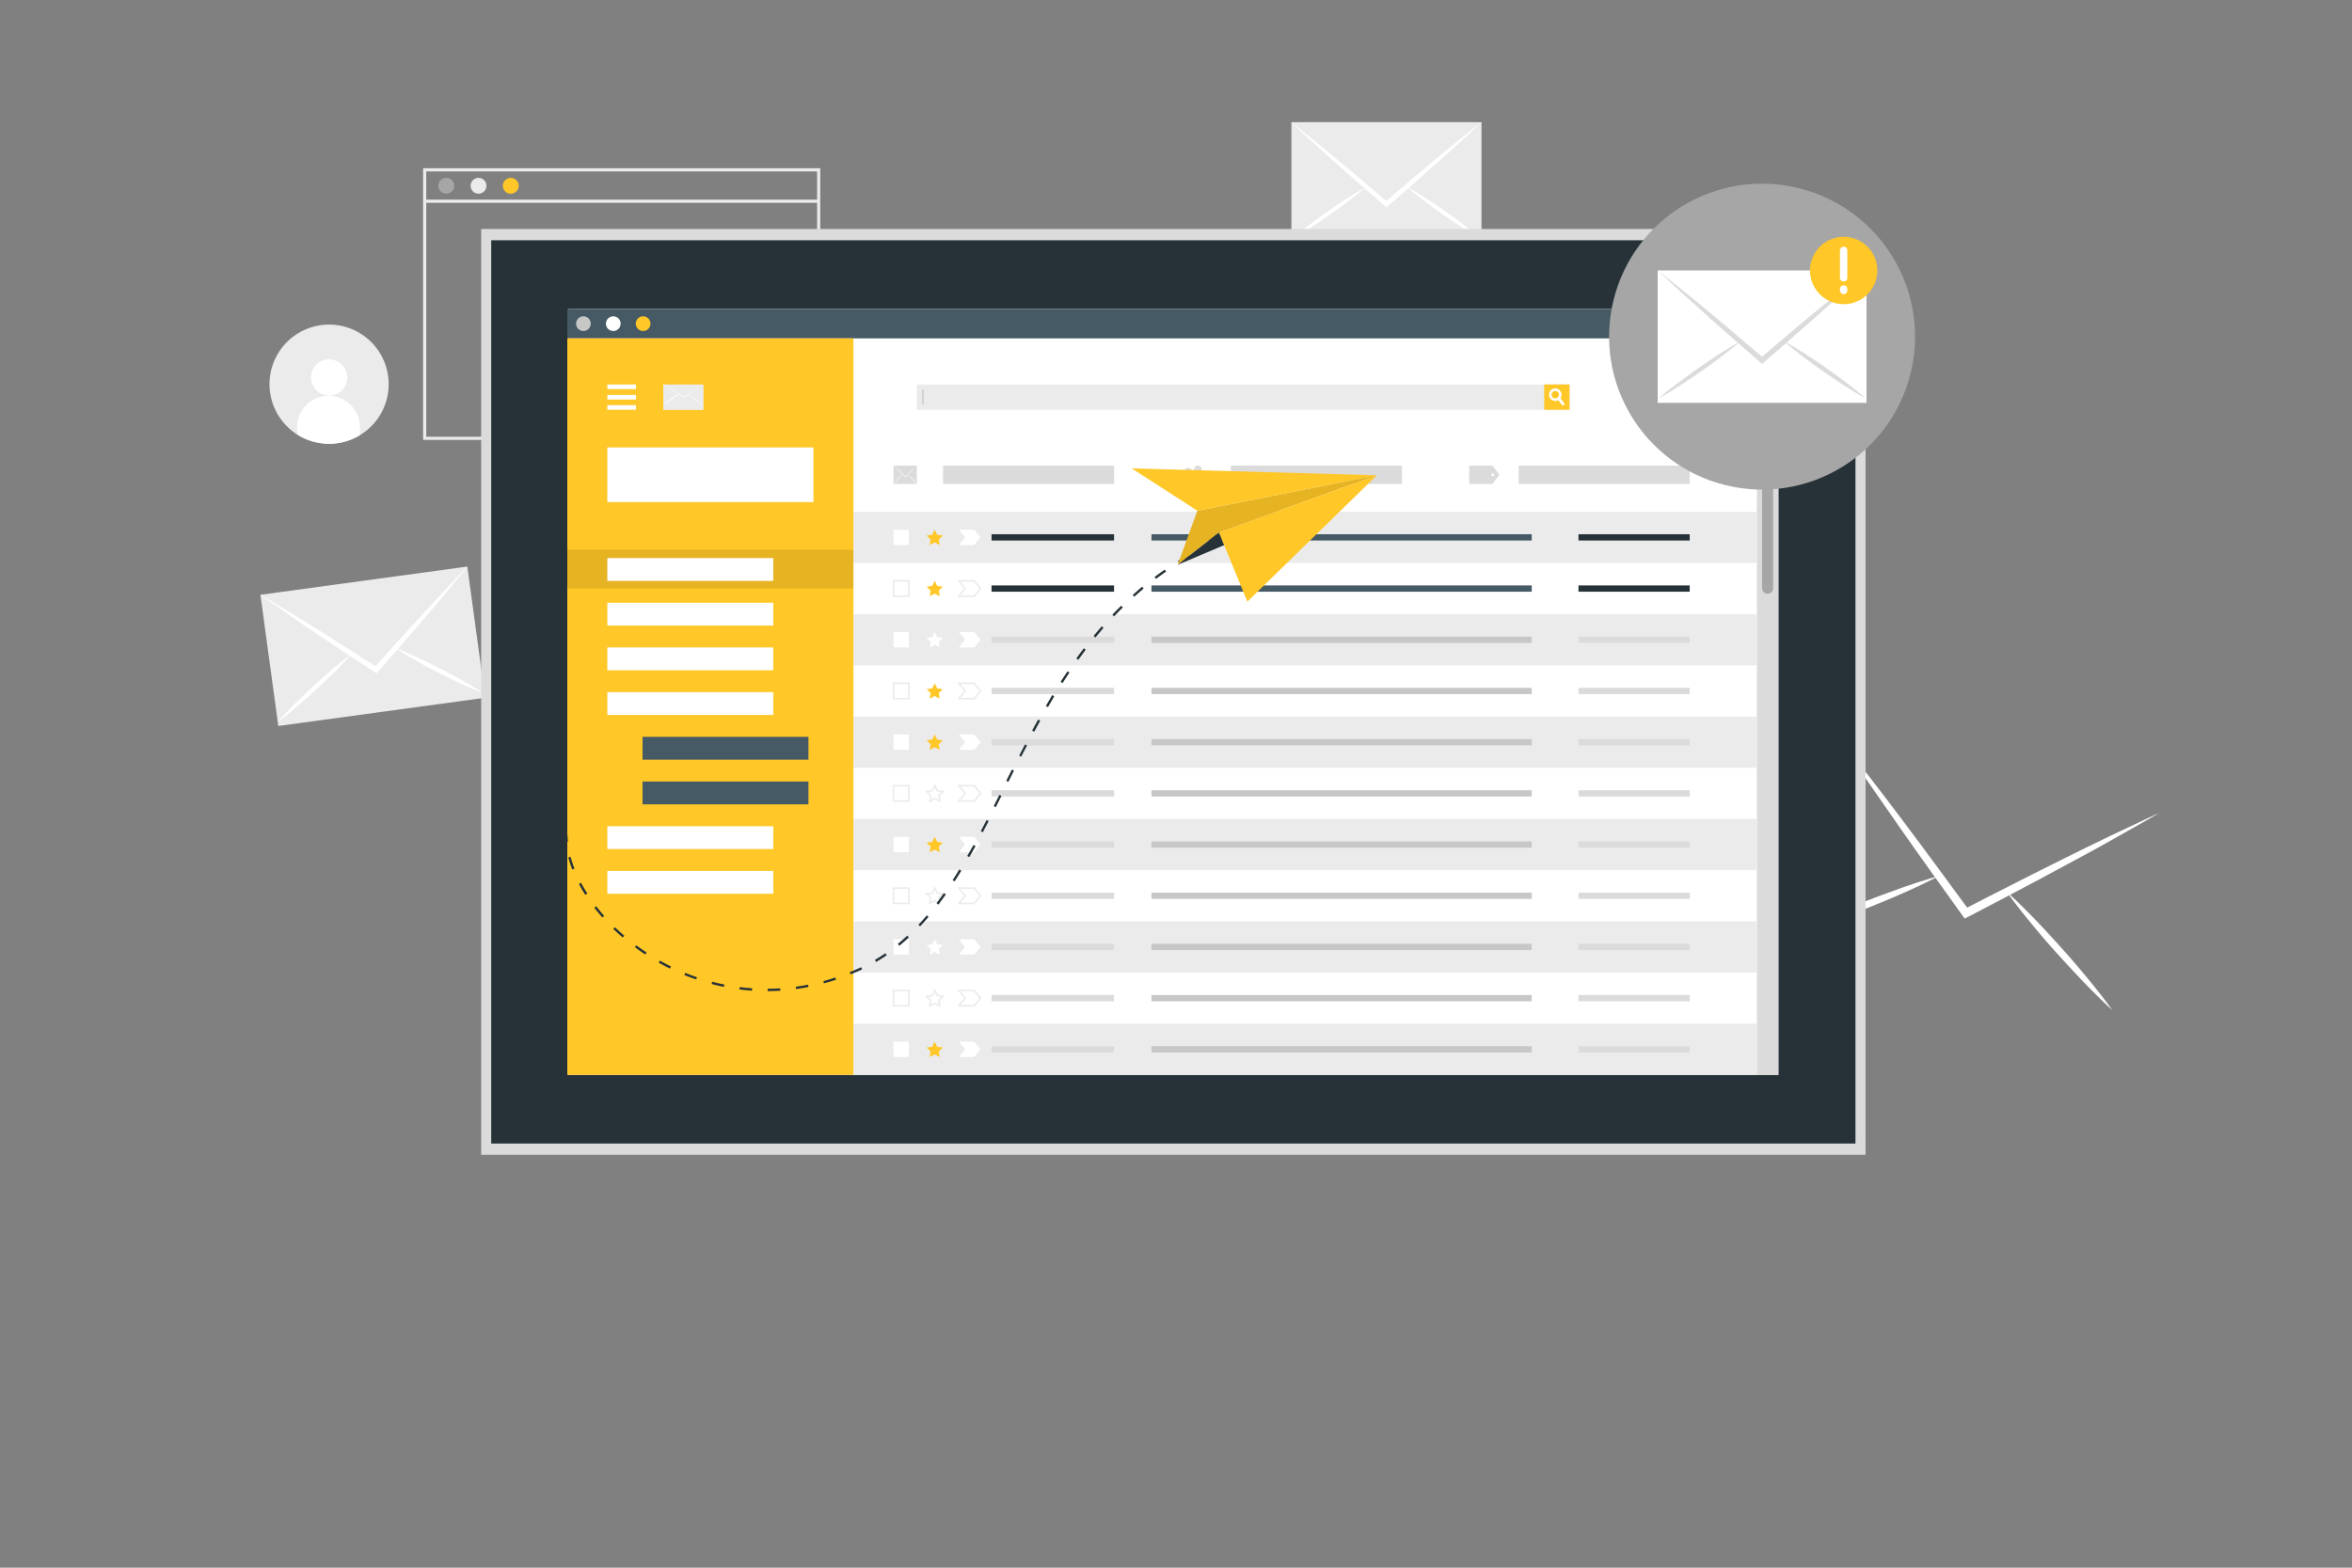 <?xml version="1.0" encoding="UTF-8" standalone="no"?>
<svg
   viewBox="0 0 750 500"
   version="1.1"
   id="svg579"
   sodipodi:docname="101.svg"
   inkscape:version="1.1.2 (0a00cf5339, 2022-02-04)"
   xmlns:inkscape="http://www.inkscape.org/namespaces/inkscape"
   xmlns:sodipodi="http://sodipodi.sourceforge.net/DTD/sodipodi-0.dtd"
   xmlns="http://www.w3.org/2000/svg"
   xmlns:svg="http://www.w3.org/2000/svg">
  <rect x="0" y="0" width="750" height="500" fill="#808080" stroke="none"/>
  <defs
     id="defs583" />
  <sodipodi:namedview
     id="namedview581"
     pagecolor="#ffffff"
     bordercolor="#666666"
     borderopacity="1.0"
     inkscape:pageshadow="2"
     inkscape:pageopacity="0.0"
     inkscape:pagecheckerboard="0"
     showgrid="false"
     inkscape:zoom="1.132"
     inkscape:cx="380.30035"
     inkscape:cy="250.4417"
     inkscape:window-width="1478"
     inkscape:window-height="800"
     inkscape:window-x="0"
     inkscape:window-y="0"
     inkscape:window-maximized="1"
     inkscape:current-layer="svg579" />
  <path
     d="m 114.72,138.82 a 19,19 0 0 1 -28.29,-12 19,19 0 1 1 28.29,12 z"
     style="fill:#ebebeb"
     id="path8" />
  <path
     d="m 110.73,120.45 a 5.78,5.78 0 1 1 -5.73,-5.85 5.78,5.78 0 0 1 5.73,5.85 z"
     style="fill:#ffffff"
     id="path10" />
  <path
     d="m 114.75,136.44 v 2.38 a 19,19 0 0 1 -20,-0.25 v -2.37 a 10.001,10.001 0 1 1 20,0.24 z"
     style="fill:#ffffff"
     id="path12" />
  <path
     d="M 261.56,140.3 H 134.92 V 53.67 h 126.64 z m -125.64,-1 H 260.56 V 54.67 H 135.92 Z"
     style="fill:#ebebeb"
     id="path14" />
  <path
     d="m 144.82,59.25 a 2.52,2.52 0 1 1 -2.52,-2.52 2.52,2.52 0 0 1 2.52,2.52 z"
     style="fill:#a6a6a6"
     id="path16" />
  <path
     d="m 155.11,59.25 a 2.52,2.52 0 1 1 -2.52,-2.52 2.52,2.52 0 0 1 2.52,2.52 z"
     style="fill:#ebebeb"
     id="path18" />
  <path
     d="m 165.41,59.25 a 2.53,2.53 0 1 1 -2.52,-2.52 2.52,2.52 0 0 1 2.52,2.52 z"
     style="fill:#ffc727"
     id="path20" />
  <rect
     x="135.42"
     y="63.68"
     width="125.64"
     height="1"
     style="fill:#ebebeb"
     id="rect22" />
  <rect
     x="56.629"
     y="199.187"
     width="66.59"
     height="42.23"
     transform="rotate(-7.77)"
     style="fill:#ebebeb"
     id="rect24" />
  <path
     d="m 149,180.72 c -2.32,2.91 -4.7,5.72 -7,8.6 -2.3,2.88 -4.75,5.64 -7.15,8.44 -2.4,2.8 -5,5.82 -7.52,8.71 l -0.22,0.27 q -3.34,3.82 -6.7,7.63 l -0.34,0.37 -0.41,-0.26 c -2.83,-1.86 -5.66,-3.71 -8.49,-5.58 a 2.49,2.49 0 0 1 -0.3,-0.19 q -4.8,-3.15 -9.59,-6.38 -4.56,-3.08 -9.13,-6.22 c -3,-2.14 -6.08,-4.21 -9.09,-6.39 3.13,1.79 6.23,3.71 9.34,5.56 3.11,1.85 6.21,3.8 9.3,5.74 q 5.16,3.21 10.33,6.53 v 0 l 7.73,4.95 c 2,-2.28 4.07,-4.58 6.11,-6.84 v 0 c 2.72,-3 5.45,-6.06 8.2,-9 q 3.69,-4 7.42,-8 c 2.51,-2.66 4.98,-5.37 7.51,-7.94 z"
     style="fill:#ffffff"
     id="path26" />
  <path
     d="m 112.22,208.49 a 0.5,0.5 0 0 0 -0.07,0.08 l -0.92,1 c -1.47,1.63 -3,3.2 -4.53,4.73 -1.88,1.89 -3.82,3.72 -5.77,5.54 -1.95,1.82 -4,3.58 -6,5.31 -2,1.73 -4.09,3.43 -6.25,5 1.76,-2 3.62,-3.95 5.51,-5.83 1.89,-1.88 3.83,-3.72 5.77,-5.54 1.94,-1.82 4,-3.59 6,-5.32 1.61,-1.38 3.27,-2.75 5,-4 l 1.18,-0.9 z"
     style="fill:#ffffff"
     id="path28" />
  <path
     d="m 154.37,221.24 c -2.51,-1 -5,-2.05 -7.37,-3.17 -2.37,-1.12 -4.81,-2.31 -7.19,-3.51 -2.38,-1.2 -4.73,-2.48 -7.05,-3.79 -1.89,-1.07 -3.76,-2.17 -5.6,-3.34 l -1.17,-0.75 -0.09,-0.06 h 0.11 l 1.38,0.56 c 2,0.8 3.94,1.67 5.87,2.57 2.43,1.12 4.81,2.31 7.19,3.52 2.38,1.21 4.72,2.47 7,3.79 2.28,1.32 4.68,2.7 6.92,4.18 z"
     style="fill:#ffffff"
     id="path30" />
  <path
     d="m 688.71,259.19 c -5.09,3 -10.21,5.78 -15.31,8.7 -5.1,2.92 -10.24,5.64 -15.38,8.41 q -8,4.35 -16.08,8.58 l -0.49,0.28 q -7.11,3.73 -14.25,7.46 l -0.7,0.35 -0.45,-0.62 q -4.71,-6.53 -9.38,-13.08 c -0.11,-0.13 -0.22,-0.29 -0.33,-0.45 -3.54,-4.94 -7.05,-9.89 -10.54,-14.9 -3.33,-4.76 -6.65,-9.58 -10,-14.39 -3.35,-4.81 -6.58,-9.69 -9.79,-14.64 3.61,4.45 7.09,9 10.63,13.55 3.54,4.55 7,9.15 10.48,13.78 q 5.8,7.69 11.55,15.54 c 0,0 0,0 0,0 2.87,3.89 5.74,7.81 8.61,11.72 4.3,-2.22 8.62,-4.45 12.93,-6.62 0,0 0,0 0,0 5.76,-2.93 11.51,-5.85 17.28,-8.71 q 7.75,-3.86 15.53,-7.6 c 5.3,-2.46 10.47,-5 15.69,-7.36 z"
     style="fill:#ffffff"
     id="path34" />
  <path
     d="m 618.51,279.28 c -0.06,0 -0.1,0.06 -0.15,0.08 l -1.94,1 q -4.63,2.34 -9.38,4.4 c -3.86,1.73 -7.77,3.33 -11.69,4.9 -3.92,1.57 -7.87,3 -11.86,4.44 -3.99,1.44 -8,2.75 -12.11,3.88 3.76,-2 7.6,-3.77 11.46,-5.48 3.86,-1.71 7.78,-3.32 11.69,-4.9 3.91,-1.58 7.89,-3 11.88,-4.45 3.18,-1.12 6.4,-2.2 9.65,-3.15 0.76,-0.23 1.51,-0.44 2.27,-0.65 z"
     style="fill:#ffffff"
     id="path36" />
  <path
     d="m 673.55,322.15 c -3.16,-2.85 -6.16,-5.85 -9.08,-8.89 -2.92,-3.04 -5.79,-6.16 -8.63,-9.29 -2.84,-3.13 -5.58,-6.35 -8.26,-9.62 -2.19,-2.65 -4.33,-5.34 -6.38,-8.12 l -1.3,-1.77 c 0,0 -0.06,-0.1 -0.1,-0.14 a 0.63,0.63 0 0 0 0.13,0.11 l 1.74,1.62 c 2.48,2.31 4.86,4.71 7.21,7.14 2.94,3.05 5.79,6.16 8.61,9.3 2.82,3.14 5.58,6.35 8.26,9.62 2.68,3.27 5.33,6.57 7.8,10.04 z"
     style="fill:#ffffff"
     id="path38" />
  <rect
     x="411.8"
     y="38.96"
     width="60.61"
     height="38.44"
     style="fill:#ebebeb"
     id="rect40" />
  <path
     d="m 472.4,39 c -2.44,2.34 -4.94,4.58 -7.4,6.89 -2.46,2.31 -5,4.51 -7.49,6.73 -2.49,2.22 -5.23,4.64 -7.85,6.93 l -0.24,0.22 -7,6.06 -0.34,0.28 -0.34,-0.28 -7,-6.07 -0.25,-0.21 q -3.94,-3.43 -7.86,-6.94 c -2.5,-2.21 -5,-4.47 -7.47,-6.72 -2.47,-2.25 -5,-4.55 -7.41,-6.89 2.6,2 5.16,4.11 7.73,6.17 2.57,2.06 5.14,4.18 7.69,6.32 q 4.25,3.52 8.5,7.15 v 0 c 2.12,1.79 4.24,3.6 6.37,5.41 2.11,-1.81 4.23,-3.63 6.35,-5.41 0,0 0,0 0,0 q 4.25,-3.6 8.51,-7.16 3.81,-3.18 7.67,-6.3 C 467.24,43.07 469.8,41 472.4,39 Z"
     style="fill:#ffffff"
     id="path42" />
  <path
     d="m 435.82,59.48 c 0,0 -0.05,0.05 -0.08,0.06 -0.32,0.28 -0.63,0.55 -0.95,0.81 -1.52,1.29 -3.08,2.52 -4.66,3.71 -1.93,1.47 -3.91,2.88 -5.89,4.29 -1.98,1.41 -4,2.73 -6,4.05 -2,1.32 -4.12,2.59 -6.26,3.76 1.84,-1.61 3.75,-3.11 5.68,-4.57 1.93,-1.46 3.92,-2.89 5.89,-4.29 1.97,-1.4 4,-2.75 6.05,-4.06 1.63,-1.05 3.29,-2.08 5,-3 l 1.18,-0.67 z"
     style="fill:#ffffff"
     id="path44" />
  <path
     d="M 472.26,76.16 C 470.12,75 468,73.71 466,72.4 c -2,-1.31 -4,-2.68 -6,-4.05 -2,-1.37 -4,-2.82 -5.89,-4.29 -1.57,-1.19 -3.13,-2.41 -4.64,-3.7 l -1,-0.82 c 0,0 0,0 -0.07,-0.06 l 0.09,0.05 1.18,0.67 c 1.69,1 3.34,2 5,3 2.05,1.31 4.05,2.68 6,4.06 1.95,1.38 4,2.81 5.89,4.29 1.89,1.48 3.86,3 5.7,4.61 z"
     style="fill:#ffffff"
     id="path46" />
  <rect
     x="153.44"
     y="73.03"
     width="441.45"
     height="295.29"
     style="fill:#dbdbdb"
     id="rect55" />
  <rect
     x="156.64"
     y="76.63"
     width="435.03"
     height="288.09"
     style="fill:#263238"
     id="rect57" />
  <rect
     x="181.23"
     y="98.52"
     width="385.86"
     height="244.32"
     style="fill:#ffffff"
     id="rect65" />
  <rect
     x="180.9"
     y="98.52"
     width="386.19"
     height="9.4"
     style="fill:#455a64"
     id="rect67" />
  <path
     d="m 188.38,103.22 a 2.34,2.34 0 1 1 -2.34,-2.33 2.33,2.33 0 0 1 2.34,2.33 z"
     style="fill:#c7c7c7"
     id="path69" />
  <path
     d="m 197.9,103.22 a 2.34,2.34 0 1 1 -2.34,-2.33 2.33,2.33 0 0 1 2.34,2.33 z"
     style="fill:#ffffff"
     id="path71" />
  <path
     d="m 207.42,103.22 a 2.34,2.34 0 1 1 -2.33,-2.33 2.33,2.33 0 0 1 2.33,2.33 z"
     style="fill:#ffc727"
     id="path73" />
  <rect
     x="560.24"
     y="107.92"
     width="6.85"
     height="234.91"
     style="fill:#dbdbdb"
     id="rect75" />
  <path
     d="m 563.66,189.36 v 0 a 1.77,1.77 0 0 1 -1.77,-1.77 v -76.53 a 1.77,1.77 0 0 1 1.77,-1.77 v 0 a 1.77,1.77 0 0 1 1.77,1.77 v 76.53 a 1.77,1.77 0 0 1 -1.77,1.77 z"
     style="fill:#a6a6a6"
     id="path77" />
  <rect
     x="292.43"
     y="122.7"
     width="207.99"
     height="7.91"
     style="fill:#ffffff"
     id="rect79" />
  <path
     d="M 500.5,130.69 H 292.35 v -8.07 H 500.5 Z"
     style="fill:#ebebeb"
     id="path81" />
  <rect
     x="492.42"
     y="122.62"
     width="8.08"
     height="8.08"
     style="fill:#ffc727"
     id="rect83" />
  <path
     d="m 499,128.87 -0.73,0.55 -1.36,-1.78 -0.49,-0.66 a 0.88,0.88 0 0 0 0.28,-0.16 1.25,1.25 0 0 0 0.38,-0.48 l 0.52,0.69 z"
     style="fill:#ffffff"
     id="path85" />
  <path
     d="m 497.53,124.66 a 2,2 0 1 0 -0.65,3 1.67,1.67 0 0 0 0.28,-0.18 2.08,2.08 0 0 0 0.41,-0.43 2,2 0 0 0 -0.04,-2.39 z m -0.86,2.16 a 0.88,0.88 0 0 1 -0.28,0.16 1.17,1.17 0 0 1 -1.39,-0.38 1.19,1.19 0 1 1 2.05,-0.26 1.25,1.25 0 0 1 -0.38,0.48 z"
     style="fill:#ffffff"
     id="path87" />
  <rect
     x="294.08"
     y="124.25"
     width="0.42"
     height="4.8"
     style="fill:#c7c7c7"
     id="rect89" />
  <path
     d="m 546.34,130.92 a 4.63,4.63 0 0 1 -1.29,0.54 4.5,4.5 0 0 1 -5.43,-3.3 4.49,4.49 0 1 1 6.72,2.76 z"
     style="fill:#ffc727"
     id="path91" />
  <path
     d="m 545.35,126.58 a 1.37,1.37 0 1 1 -1.37,-1.37 1.37,1.37 0 0 1 1.37,1.37 z"
     style="fill:#ffffff"
     id="path93" />
  <path
     d="m 546.34,130.35 v 0.57 a 4.63,4.63 0 0 1 -1.29,0.54 4.43,4.43 0 0 1 -3.43,-0.55 v -0.56 a 2.36,2.36 0 0 1 4.72,0 z"
     style="fill:#ffffff"
     id="path95" />
  <path
     d="m 530.78,131.59 h -3.13 v -1.11 a 0.16,0.16 0 0 0 -0.09,-0.15 l -0.34,-0.19 a 0.17,0.17 0 0 0 -0.18,0 l -1,0.55 -1.56,-2.7 1,-0.56 a 0.18,0.18 0 0 0 0.08,-0.16 c 0,-0.06 0,-0.13 0,-0.19 0,-0.06 0,-0.13 0,-0.19 a 0.18,0.18 0 0 0 -0.08,-0.16 l -1,-0.56 1.56,-2.7 1,0.55 a 0.17,0.17 0 0 0 0.18,0 3.79,3.79 0 0 1 0.34,-0.2 0.14,0.14 0 0 0 0.09,-0.14 v -1.11 h 3.13 v 1.11 a 0.18,0.18 0 0 0 0.09,0.15 1.86,1.86 0 0 1 0.34,0.19 0.17,0.17 0 0 0 0.18,0 l 1,-0.55 1.56,2.7 -1,0.56 a 0.18,0.18 0 0 0 -0.08,0.16 c 0,0.06 0,0.12 0,0.19 0,0.07 0,0.13 0,0.19 a 0.18,0.18 0 0 0 0.08,0.16 l 1,0.56 -1.56,2.7 -1,-0.55 a 0.17,0.17 0 0 0 -0.18,0 l -0.34,0.19 a 0.16,0.16 0 0 0 -0.09,0.15 z m -2.35,-0.78 H 530 v -0.33 a 0.94,0.94 0 0 1 0.52,-0.84 l 0.27,-0.15 a 1,1 0 0 1 1,0 l 0.28,0.17 0.79,-1.36 -0.29,-0.17 a 0.93,0.93 0 0 1 -0.47,-0.87 v -0.3 a 0.94,0.94 0 0 1 0.47,-0.88 l 0.29,-0.16 -0.79,-1.36 -0.28,0.16 a 0.93,0.93 0 0 1 -1,0 l -0.27,-0.15 A 1,1 0 0 1 530,123.73 v -0.33 h -1.57 v 0.33 a 1,1 0 0 1 -0.52,0.84 l -0.27,0.15 a 0.93,0.93 0 0 1 -1,0 l -0.28,-0.16 -0.79,1.36 0.29,0.16 a 0.94,0.94 0 0 1 0.47,0.88 v 0.3 a 1,1 0 0 1 -0.47,0.88 l -0.29,0.16 0.79,1.36 0.28,-0.17 a 1,1 0 0 1 1,0 l 0.27,0.16 a 0.94,0.94 0 0 1 0.52,0.84 z m 0.79,-1.43 a 2.31,2.31 0 1 1 2.31,-2.31 2.31,2.31 0 0 1 -2.31,2.31 z m 0,-3.84 a 1.53,1.53 0 1 0 1.53,1.53 1.53,1.53 0 0 0 -1.53,-1.53 z"
     style="fill:#dbdbdb"
     id="path97" />
  <rect
     x="272.14"
     y="163.23"
     width="288.1"
     height="16.33"
     style="fill:#ebebeb"
     id="rect99" />
  <rect
     x="284.92"
     y="168.94"
     width="4.9"
     height="4.9"
     style="fill:#ffffff"
     id="rect101" />
  <polygon
     points="307.76,171.39 305.76,168.94 310.66,168.94 312.66,171.39 310.66,173.84 305.76,173.84 "
     style="fill:#ffffff"
     id="polygon103" />
  <polygon
     points="300.64,170.81 299.35,172.07 299.65,173.84 298.06,173 296.46,173.84 296.77,172.07 295.48,170.81 297.26,170.55 298.06,168.94 298.85,170.55 "
     style="fill:#ffc727"
     id="polygon105" />
  <rect
     x="316.18"
     y="170.39"
     width="39.07"
     height="2"
     style="fill:#263238"
     id="rect107" />
  <rect
     x="503.34"
     y="170.39"
     width="35.47"
     height="2"
     style="fill:#263238"
     id="rect109" />
  <rect
     x="367.18"
     y="170.39"
     width="121.26"
     height="2"
     style="fill:#455a64"
     id="rect111" />
  <rect
     x="284.92"
     y="185.27"
     width="4.9"
     height="4.9"
     style="fill:#ffffff"
     id="rect113" />
  <path
     d="m 290.08,190.42 h -5.41 V 185 h 5.41 z m -4.91,-0.5 h 4.41 v -4.4 h -4.41 z"
     style="fill:#ebebeb"
     id="path115" />
  <polygon
     points="307.76,187.72 305.76,185.27 310.66,185.27 312.66,187.72 310.66,190.17 305.76,190.17 "
     style="fill:#ffffff"
     id="polygon117" />
  <path
     d="m 310.78,190.42 h -5.55 l 2.2,-2.7 -2.2,-2.7 h 5.55 l 2.2,2.7 z m -4.5,-0.5 h 4.26 l 1.8,-2.2 -1.8,-2.2 h -4.26 l 1.8,2.2 z"
     style="fill:#ebebeb"
     id="path119" />
  <polygon
     points="300.64,187.14 299.35,188.4 299.65,190.17 298.06,189.33 296.46,190.17 296.77,188.4 295.48,187.14 297.26,186.88 298.06,185.27 298.85,186.88 "
     style="fill:#ffc727"
     id="polygon121" />
  <rect
     x="316.18"
     y="186.72"
     width="39.07"
     height="2"
     style="fill:#263238"
     id="rect123" />
  <rect
     x="503.34"
     y="186.72"
     width="35.47"
     height="2"
     style="fill:#263238"
     id="rect125" />
  <rect
     x="367.18"
     y="186.72"
     width="121.26"
     height="2"
     style="fill:#455a64"
     id="rect127" />
  <rect
     x="272.14"
     y="195.88"
     width="288.1"
     height="16.33"
     style="fill:#ebebeb"
     id="rect129" />
  <rect
     x="284.92"
     y="201.59"
     width="4.9"
     height="4.9"
     style="fill:#ffffff"
     id="rect131" />
  <polygon
     points="307.76,204.05 305.76,201.59 310.66,201.59 312.66,204.05 310.66,206.5 305.76,206.5 "
     style="fill:#ffffff"
     id="polygon133" />
  <polygon
     points="300.64,203.47 299.35,204.72 299.65,206.5 298.06,205.66 296.46,206.5 296.77,204.72 295.48,203.47 297.26,203.21 298.06,201.59 298.85,203.21 "
     style="fill:#ffffff"
     id="polygon135" />
  <rect
     x="316.18"
     y="203.05"
     width="39.07"
     height="2"
     style="fill:#dbdbdb"
     id="rect137" />
  <rect
     x="503.34"
     y="203.05"
     width="35.47"
     height="2"
     style="fill:#dbdbdb"
     id="rect139" />
  <rect
     x="367.18"
     y="203.05"
     width="121.26"
     height="2"
     style="fill:#c7c7c7"
     id="rect141" />
  <rect
     x="284.92"
     y="217.92"
     width="4.9"
     height="4.9"
     style="fill:#ffffff"
     id="rect143" />
  <path
     d="m 290.08,223.08 h -5.41 v -5.41 h 5.41 z m -4.91,-0.5 h 4.41 v -4.41 h -4.41 z"
     style="fill:#ebebeb"
     id="path145" />
  <polygon
     points="307.76,220.38 305.76,217.92 310.66,217.92 312.66,220.38 310.66,222.83 305.76,222.83 "
     style="fill:#ffffff"
     id="polygon147" />
  <path
     d="m 310.78,223.08 h -5.55 l 2.2,-2.7 -2.2,-2.71 h 5.55 l 2.2,2.71 z m -4.5,-0.5 h 4.26 l 1.8,-2.2 -1.8,-2.21 h -4.26 l 1.8,2.21 z"
     style="fill:#ebebeb"
     id="path149" />
  <polygon
     points="300.64,219.8 299.35,221.05 299.65,222.83 298.06,221.99 296.46,222.83 296.77,221.05 295.48,219.8 297.26,219.54 298.06,217.92 298.85,219.54 "
     style="fill:#ffc727"
     id="polygon151" />
  <rect
     x="316.18"
     y="219.38"
     width="39.07"
     height="2"
     style="fill:#dbdbdb"
     id="rect153" />
  <rect
     x="503.34"
     y="219.38"
     width="35.47"
     height="2"
     style="fill:#dbdbdb"
     id="rect155" />
  <rect
     x="367.18"
     y="219.38"
     width="121.26"
     height="2"
     style="fill:#c7c7c7"
     id="rect157" />
  <rect
     x="272.14"
     y="228.54"
     width="288.1"
     height="16.33"
     style="fill:#ebebeb"
     id="rect159" />
  <rect
     x="284.92"
     y="234.25"
     width="4.9"
     height="4.9"
     style="fill:#ffffff"
     id="rect161" />
  <polygon
     points="307.76,236.7 305.76,234.25 310.66,234.25 312.66,236.7 310.66,239.16 305.76,239.16 "
     style="fill:#ffffff"
     id="polygon163" />
  <polygon
     points="300.64,236.13 299.35,237.38 299.65,239.16 298.06,238.32 296.46,239.16 296.77,237.38 295.48,236.13 297.26,235.87 298.06,234.25 298.85,235.87 "
     style="fill:#ffc727"
     id="polygon165" />
  <rect
     x="316.18"
     y="235.71"
     width="39.07"
     height="2"
     style="fill:#dbdbdb"
     id="rect167" />
  <rect
     x="503.34"
     y="235.71"
     width="35.47"
     height="2"
     style="fill:#dbdbdb"
     id="rect169" />
  <rect
     x="367.18"
     y="235.71"
     width="121.26"
     height="2"
     style="fill:#c7c7c7"
     id="rect171" />
  <rect
     x="284.92"
     y="250.58"
     width="4.9"
     height="4.91"
     style="fill:#ffffff"
     id="rect173" />
  <path
     d="m 290.08,255.74 h -5.41 v -5.41 h 5.41 z m -4.91,-0.5 h 4.41 v -4.41 h -4.41 z"
     style="fill:#ebebeb"
     id="path175" />
  <polygon
     points="307.76,253.03 305.76,250.58 310.66,250.58 312.66,253.03 310.66,255.49 305.76,255.49 "
     style="fill:#ffffff"
     id="polygon177" />
  <path
     d="m 310.78,255.74 h -5.55 l 2.2,-2.71 -2.2,-2.7 h 5.55 L 313,253 Z m -4.5,-0.5 h 4.26 l 1.8,-2.21 -1.8,-2.2 h -4.26 l 1.8,2.2 z"
     style="fill:#ebebeb"
     id="path179" />
  <polygon
     points="300.64,252.45 299.35,253.71 299.65,255.49 298.06,254.65 296.46,255.49 296.77,253.71 295.48,252.45 297.26,252.19 298.06,250.58 298.85,252.19 "
     style="fill:#ffffff"
     id="polygon181" />
  <path
     d="m 300,255.94 -1.92,-1 -1.93,1 0.37,-2.14 -1.56,-1.52 2.15,-0.31 1,-1.95 1,1.95 2.15,0.31 -1.55,1.52 z m -1.92,-1.57 1.26,0.66 -0.24,-1.41 1,-1 -1.41,-0.21 -0.63,-1.27 -0.63,1.27 -1.41,0.21 1,1 -0.22,1.38 z"
     style="fill:#ebebeb"
     id="path183" />
  <rect
     x="316.18"
     y="252.04"
     width="39.07"
     height="2"
     style="fill:#dbdbdb"
     id="rect185" />
  <rect
     x="503.34"
     y="252.04"
     width="35.47"
     height="2"
     style="fill:#dbdbdb"
     id="rect187" />
  <rect
     x="367.18"
     y="252.04"
     width="121.26"
     height="2"
     style="fill:#c7c7c7"
     id="rect189" />
  <rect
     x="272.14"
     y="261.2"
     width="288.1"
     height="16.33"
     style="fill:#ebebeb"
     id="rect191" />
  <rect
     x="284.92"
     y="266.91"
     width="4.9"
     height="4.9"
     style="fill:#ffffff"
     id="rect193" />
  <polygon
     points="307.76,269.36 305.76,266.91 310.66,266.91 312.66,269.36 310.66,271.81 305.76,271.81 "
     style="fill:#ffffff"
     id="polygon195" />
  <polygon
     points="300.64,268.78 299.35,270.04 299.65,271.81 298.06,270.98 296.46,271.81 296.77,270.04 295.48,268.78 297.26,268.52 298.06,266.91 298.85,268.52 "
     style="fill:#ffc727"
     id="polygon197" />
  <rect
     x="316.18"
     y="268.36"
     width="39.07"
     height="2"
     style="fill:#dbdbdb"
     id="rect199" />
  <rect
     x="503.34"
     y="268.36"
     width="35.47"
     height="2"
     style="fill:#dbdbdb"
     id="rect201" />
  <rect
     x="367.18"
     y="268.36"
     width="121.26"
     height="2"
     style="fill:#c7c7c7"
     id="rect203" />
  <rect
     x="284.92"
     y="283.24"
     width="4.9"
     height="4.9"
     style="fill:#ffffff"
     id="rect205" />
  <path
     d="m 290.08,288.39 h -5.41 V 283 h 5.41 z m -4.91,-0.5 h 4.41 v -4.4 h -4.41 z"
     style="fill:#ebebeb"
     id="path207" />
  <polygon
     points="307.76,285.69 305.76,283.24 310.66,283.24 312.66,285.69 310.66,288.14 305.76,288.14 "
     style="fill:#ffffff"
     id="polygon209" />
  <path
     d="m 310.78,288.39 h -5.55 l 2.2,-2.7 -2.2,-2.7 h 5.55 l 2.2,2.7 z m -4.5,-0.5 h 4.26 l 1.8,-2.2 -1.8,-2.2 h -4.26 l 1.8,2.2 z"
     style="fill:#ebebeb"
     id="path211" />
  <polygon
     points="300.64,285.11 299.35,286.37 299.65,288.14 298.06,287.31 296.46,288.14 296.77,286.37 295.48,285.11 297.26,284.85 298.06,283.24 298.85,284.85 "
     style="fill:#ffffff"
     id="polygon213" />
  <path
     d="m 300,288.6 -1.92,-1 -1.93,1 0.37,-2.14 -1.56,-1.52 2.15,-0.32 1,-1.95 1,1.95 2.15,0.32 -1.55,1.52 z m -1.94,-1.6 1.26,0.67 -0.24,-1.41 1,-1 -1.41,-0.21 -0.63,-1.28 -0.63,1.28 -1.41,0.21 1,1 -0.24,1.41 z"
     style="fill:#ebebeb"
     id="path215" />
  <rect
     x="316.18"
     y="284.69"
     width="39.07"
     height="2"
     style="fill:#dbdbdb"
     id="rect217" />
  <rect
     x="503.34"
     y="284.69"
     width="35.47"
     height="2"
     style="fill:#dbdbdb"
     id="rect219" />
  <rect
     x="367.18"
     y="284.69"
     width="121.26"
     height="2"
     style="fill:#c7c7c7"
     id="rect221" />
  <rect
     x="272.14"
     y="293.85"
     width="288.1"
     height="16.33"
     style="fill:#ebebeb"
     id="rect223" />
  <rect
     x="284.92"
     y="299.57"
     width="4.9"
     height="4.91"
     style="fill:#ffffff"
     id="rect225" />
  <polygon
     points="307.76,302.02 305.76,299.57 310.66,299.57 312.66,302.02 310.66,304.47 305.76,304.47 "
     style="fill:#ffffff"
     id="polygon227" />
  <polygon
     points="300.64,301.44 299.35,302.7 299.65,304.47 298.06,303.63 296.46,304.47 296.77,302.7 295.48,301.44 297.26,301.18 298.06,299.57 298.85,301.18 "
     style="fill:#ffffff"
     id="polygon229" />
  <rect
     x="316.18"
     y="301.02"
     width="39.07"
     height="2"
     style="fill:#dbdbdb"
     id="rect231" />
  <rect
     x="503.34"
     y="301.02"
     width="35.47"
     height="2"
     style="fill:#dbdbdb"
     id="rect233" />
  <rect
     x="367.18"
     y="301.02"
     width="121.26"
     height="2"
     style="fill:#c7c7c7"
     id="rect235" />
  <rect
     x="284.92"
     y="315.89"
     width="4.9"
     height="4.91"
     style="fill:#ffffff"
     id="rect237" />
  <path
     d="m 290.08,321.05 h -5.41 v -5.41 h 5.41 z m -4.91,-0.5 h 4.41 v -4.41 h -4.41 z"
     style="fill:#ebebeb"
     id="path239" />
  <polygon
     points="307.76,318.35 305.76,315.89 310.66,315.89 312.66,318.35 310.66,320.8 305.76,320.8 "
     style="fill:#ffffff"
     id="polygon241" />
  <path
     d="m 310.78,321.05 h -5.55 l 2.2,-2.7 -2.2,-2.71 h 5.55 l 2.2,2.71 z m -4.5,-0.5 h 4.26 l 1.8,-2.2 -1.8,-2.21 h -4.26 l 1.8,2.21 z"
     style="fill:#ebebeb"
     id="path243" />
  <polygon
     points="300.64,317.77 299.35,319.02 299.65,320.8 298.06,319.96 296.46,320.8 296.77,319.02 295.48,317.77 297.26,317.51 298.06,315.89 298.85,317.51 "
     style="fill:#ffffff"
     id="polygon245" />
  <path
     d="m 300,321.26 -1.92,-1 -1.93,1 0.37,-2.15 -1.56,-1.52 2.15,-0.31 1,-1.95 1,1.95 2.15,0.31 -1.55,1.52 z m -1.92,-1.58 1.26,0.66 -0.24,-1.4 1,-1 -1.41,-0.2 -0.63,-1.28 -0.63,1.28 -1.41,0.2 1,1 -0.24,1.4 z"
     style="fill:#ebebeb"
     id="path247" />
  <rect
     x="316.18"
     y="317.35"
     width="39.07"
     height="2"
     style="fill:#dbdbdb"
     id="rect249" />
  <rect
     x="503.34"
     y="317.35"
     width="35.47"
     height="2"
     style="fill:#dbdbdb"
     id="rect251" />
  <rect
     x="367.18"
     y="317.35"
     width="121.26"
     height="2"
     style="fill:#c7c7c7"
     id="rect253" />
  <rect
     x="272.14"
     y="326.51"
     width="288.1"
     height="16.33"
     style="fill:#ebebeb"
     id="rect255" />
  <rect
     x="284.92"
     y="332.22"
     width="4.9"
     height="4.9"
     style="fill:#ffffff"
     id="rect257" />
  <polygon
     points="307.76,334.68 305.76,332.22 310.66,332.22 312.66,334.68 310.66,337.13 305.76,337.13 "
     style="fill:#ffffff"
     id="polygon259" />
  <polygon
     points="300.64,334.1 299.35,335.35 299.65,337.13 298.06,336.29 296.46,337.13 296.77,335.35 295.48,334.1 297.26,333.84 298.06,332.22 298.85,333.84 "
     style="fill:#ffc727"
     id="polygon261" />
  <rect
     x="316.18"
     y="333.68"
     width="39.07"
     height="2"
     style="fill:#dbdbdb"
     id="rect263" />
  <rect
     x="503.34"
     y="333.68"
     width="35.47"
     height="2"
     style="fill:#dbdbdb"
     id="rect265" />
  <rect
     x="367.18"
     y="333.68"
     width="121.26"
     height="2"
     style="fill:#c7c7c7"
     id="rect267" />
  <rect
     x="300.72"
     y="148.5"
     width="54.54"
     height="5.84"
     style="fill:#dbdbdb"
     id="rect269" />
  <rect
     x="284.92"
     y="148.5"
     width="7.43"
     height="5.84"
     style="fill:#dbdbdb"
     id="rect271" />
  <path
     d="m 292.36,148.5 -0.91,0.95 -0.92,0.93 -1,1 v 0 l -0.86,0.83 v 0 0 l -0.86,-0.84 v 0 l -1,-1 -0.92,-0.93 -0.91,-0.95 c 0.32,0.27 0.63,0.56 0.95,0.85 l 0.94,0.87 1.05,1 v 0 l 0.78,0.75 0.78,-0.75 v 0 l 1.05,-1 0.94,-0.87 c 0.26,-0.28 0.53,-0.57 0.89,-0.84 z"
     style="fill:#ffffff"
     id="path273" />
  <path
     d="m 287.87,151.2 v 0 l -0.12,0.15 c -0.18,0.25 -0.38,0.48 -0.57,0.7 l -0.72,0.81 -0.74,0.76 c -0.25,0.25 -0.51,0.49 -0.77,0.71 0.22,-0.3 0.46,-0.59 0.7,-0.86 0.24,-0.27 0.48,-0.54 0.72,-0.81 0.24,-0.27 0.49,-0.52 0.74,-0.76 0.25,-0.24 0.4,-0.39 0.61,-0.57 z"
     style="fill:#ffffff"
     id="path275" />
  <path
     d="m 292.34,154.34 c -0.26,-0.22 -0.52,-0.46 -0.77,-0.71 l -0.74,-0.76 c -0.24,-0.27 -0.49,-0.53 -0.72,-0.81 -0.23,-0.28 -0.39,-0.45 -0.57,-0.69 l -0.12,-0.16 v 0 l 0.15,0.13 c 0.21,0.18 0.41,0.37 0.61,0.57 0.2,0.2 0.5,0.5 0.74,0.76 0.24,0.26 0.49,0.53 0.72,0.81 0.23,0.28 0.47,0.52 0.7,0.86 z"
     style="fill:#ffffff"
     id="path277" />
  <rect
     x="392.5"
     y="148.5"
     width="54.54"
     height="5.84"
     style="fill:#dbdbdb"
     id="rect279" />
  <path
     d="m 380.06,150.48 a 1.24,1.24 0 1 1 -1.24,-1.24 1.23,1.23 0 0 1 1.24,1.24 z"
     style="fill:#dbdbdb"
     id="path281" />
  <path
     d="m 381,153.89 v 0.45 h -4.28 v -0.45 a 2.14,2.14 0 1 1 4.28,0 z"
     style="fill:#dbdbdb"
     id="path283" />
  <path
     d="m 383.23,149.73 a 1.24,1.24 0 1 1 -1.23,-1.23 1.23,1.23 0 0 1 1.23,1.23 z"
     style="fill:#dbdbdb"
     id="path285" />
  <path
     d="m 384.13,153.14 v 0.45 h -4.28 v -0.45 a 2.14,2.14 0 0 1 4.28,0 z"
     style="fill:#dbdbdb"
     id="path287" />
  <rect
     x="484.28"
     y="148.5"
     width="54.54"
     height="5.84"
     style="fill:#dbdbdb"
     id="rect289" />
  <path
     d="m 475.91,148.5 h -7.43 v 5.84 h 7.43 l 2.22,-2.92 z m 0.06,3.36 a 0.44,0.44 0 0 1 -0.44,-0.44 0.44,0.44 0 0 1 0.47,-0.42 0.43,0.43 0 0 1 0.44,0.44 0.44,0.44 0 0 1 -0.44,0.42 z"
     style="fill:#dbdbdb"
     id="path291" />
  <rect
     x="180.9"
     y="107.92"
     width="91.24"
     height="234.91"
     style="fill:#ffc727"
     id="rect293" />
  <rect
     x="193.66"
     y="142.7"
     width="65.73"
     height="17.43"
     style="fill:#ffffff"
     id="rect295" />
  <rect
     x="193.66"
     y="122.62"
     width="9.16"
     height="1.47"
     style="fill:#ffffff"
     id="rect297" />
  <rect
     x="193.66"
     y="129.22"
     width="9.16"
     height="1.47"
     style="fill:#ffffff"
     id="rect299" />
  <rect
     x="193.66"
     y="125.96"
     width="9.16"
     height="1.47"
     style="fill:#ffffff"
     id="rect301" />
  <rect
     x="211.52"
     y="122.62"
     width="12.74"
     height="8.08"
     style="fill:#ebebeb"
     id="rect303" />
  <path
     d="m 224.26,122.62 v 8.07 h -12.74 v -8.07 c 0.55,0.31 1.09,0.63 1.63,0.95 0.54,0.32 1.08,0.64 1.61,1 l 1.79,1.11 v 0 l 1.34,0.84 1.34,-0.84 v 0 l 1.79,-1.11 c 0.53,-0.33 1.07,-0.65 1.61,-1 0.54,-0.35 1.08,-0.64 1.63,-0.95 z"
     style="fill:#ebebeb"
     id="path305" />
  <path
     d="m 224.26,122.62 -1.56,1.06 -1.57,1 -1.65,1.07 v 0 l -1.47,0.94 h -0.07 -0.07 l -1.47,-0.94 v 0 l -1.65,-1.07 -1.57,-1 -1.56,-1.06 c 0.55,0.31 1.09,0.63 1.63,0.95 0.54,0.32 1.08,0.64 1.61,1 l 1.79,1.11 v 0 l 1.34,0.84 1.34,-0.84 v 0 l 1.79,-1.11 c 0.53,-0.33 1.07,-0.65 1.61,-1 0.54,-0.35 0.98,-0.64 1.53,-0.95 z"
     style="fill:#ffffff"
     id="path307" />
  <path
     d="m 216.57,125.64 v 0 l -0.2,0.17 c -0.32,0.27 -0.64,0.53 -1,0.78 -0.36,0.25 -0.82,0.61 -1.23,0.9 -0.41,0.29 -0.84,0.58 -1.27,0.85 -0.43,0.27 -0.87,0.55 -1.32,0.79 0.39,-0.34 0.79,-0.65 1.2,-1 0.41,-0.35 0.82,-0.61 1.23,-0.9 0.41,-0.29 0.84,-0.58 1.28,-0.85 0.44,-0.27 0.69,-0.44 1,-0.64 l 0.25,-0.14 z"
     style="fill:#ffffff"
     id="path309" />
  <path
     d="m 224.23,129.14 c -0.45,-0.24 -0.89,-0.51 -1.32,-0.79 -0.43,-0.28 -0.85,-0.56 -1.27,-0.85 -0.42,-0.29 -0.83,-0.59 -1.24,-0.9 -0.41,-0.31 -0.65,-0.51 -1,-0.78 l -0.2,-0.17 v 0 l 0.25,0.14 c 0.35,0.2 0.7,0.42 1,0.64 0.3,0.22 0.86,0.56 1.27,0.85 0.41,0.29 0.84,0.59 1.24,0.9 0.4,0.31 0.88,0.62 1.27,0.96 z"
     style="fill:#ffffff"
     id="path311" />
  <rect
     x="180.9"
     y="175.33"
     width="91.24"
     height="12.39"
     style="opacity:0.1;fill:#020100"
     id="rect313" />
  <rect
     x="193.66"
     y="177.99"
     width="52.91"
     height="7.28"
     style="fill:#ffffff"
     id="rect315" />
  <rect
     x="193.66"
     y="192.24"
     width="52.91"
     height="7.28"
     style="fill:#ffffff"
     id="rect317" />
  <rect
     x="193.66"
     y="206.5"
     width="52.91"
     height="7.28"
     style="fill:#ffffff"
     id="rect319" />
  <rect
     x="193.66"
     y="220.75"
     width="52.91"
     height="7.28"
     style="fill:#ffffff"
     id="rect321" />
  <rect
     x="204.89"
     y="235.01"
     width="52.91"
     height="7.28"
     style="fill:#455a64"
     id="rect323" />
  <rect
     x="204.89"
     y="249.26"
     width="52.91"
     height="7.28"
     style="fill:#455a64"
     id="rect325" />
  <rect
     x="193.66"
     y="263.52"
     width="52.91"
     height="7.28"
     style="fill:#ffffff"
     id="rect327" />
  <rect
     x="193.66"
     y="277.77"
     width="52.91"
     height="7.28"
     style="fill:#ffffff"
     id="rect329" />
  <g
     id="freepik--paper-plane--inject-150">
    <path
       d="M180.36,268.47c-.06-.68-.09-1.36-.09-2H181c0,.65,0,1.31.09,2Z"
       style="fill:#263238"
       id="path332" />
    <path
       d="M244.78,316.11v-.75c1.33,0,2.67-.05,4-.14l.05.75C247.47,316.05,246.12,316.1,244.78,316.11Zm-5-.15c-1.34-.09-2.69-.22-4-.39l.09-.74c1.31.16,2.65.29,4,.38Zm14.06-.5-.1-.75c1.3-.18,2.63-.4,3.93-.66l.14.74C256.47,315.05,255.13,315.27,253.81,315.46Zm-23-.71c-1.3-.26-2.62-.57-3.92-.91l.19-.72c1.28.33,2.59.64,3.88.9Zm31.91-1.11-.19-.72c1.27-.34,2.56-.73,3.82-1.15l.23.72C265.27,312.91,264,313.29,262.68,313.64ZM222,312.38c-1.27-.43-2.54-.9-3.78-1.41l.29-.69c1.22.5,2.48,1,3.73,1.39Zm49.24-1.62-.28-.7c.64-.25,1.28-.52,1.92-.8s1.16-.51,1.73-.78l.32.67c-.58.28-1.16.54-1.75.8Zm-57.61-1.85c-1.2-.58-2.4-1.22-3.56-1.87l.36-.66c1.16.65,2.34,1.28,3.53,1.86Zm65.74-2.11-.38-.65c1.13-.66,2.26-1.38,3.35-2.13l.42.62C281.69,305.4,280.55,306.12,279.4,306.8Zm-73.6-2.38c-1.12-.73-2.23-1.51-3.3-2.31l.44-.6c1.07.79,2.17,1.56,3.27,2.28Zm81-2.8-.47-.58c1-.82,2-1.7,3-2.61l.51.55C288.85,299.9,287.83,300.79,286.81,301.62ZM198.56,299c-1-.87-2-1.79-3-2.72l.52-.54c1,.92,1.94,1.83,3,2.69Zm94.85-3.53-.54-.52c.89-.95,1.78-1.95,2.65-3l.57.49C295.21,293.47,294.31,294.48,293.41,295.44ZM192.1,292.62c-.9-1-1.76-2.06-2.58-3.11l.6-.46c.8,1,1.65,2.07,2.54,3.07Zm107.14-4.1-.6-.46c.78-1,1.57-2.11,2.35-3.22l.62.43C300.82,286.39,300,287.48,299.24,288.52Zm-112.62-3.13c-.74-1.15-1.42-2.32-2-3.49l.67-.35c.6,1.15,1.28,2.3,2,3.43Zm117.79-4.29-.63-.4c.72-1.12,1.42-2.25,2.12-3.39l.64.39C305.84,278.85,305.13,280,304.41,281.1Zm-121.93-3.79a35.85,35.85,0,0,1-1.25-3.85l.72-.19a36,36,0,0,0,1.23,3.77Zm126.61-3.94-.66-.37c.66-1.15,1.31-2.32,2-3.5l.65.36Q310.08,271.63,309.09,273.37Zm4.33-7.93-.67-.35c.62-1.17,1.24-2.36,1.85-3.55l.67.34C314.65,263.08,314,264.27,313.42,265.44Zm4.12-8-.67-.34,1.8-3.58.67.33Zm4-8.07-.67-.34,1.8-3.58.67.33Zm4.06-8L325,241c.6-1.19,1.22-2.38,1.84-3.57l.66.35Zm4.18-8-.66-.36q.94-1.76,1.92-3.51l.66.36Q330.77,231.57,329.82,233.32Zm4.38-7.84-.65-.38q1-1.72,2-3.45l.65.39C335.55,223.18,334.87,224.33,334.2,225.48Zm4.67-7.67-.63-.4c.72-1.13,1.45-2.24,2.2-3.35l.62.42C340.31,215.58,339.59,216.69,338.87,217.81Zm5-7.43-.61-.44c.78-1.09,1.58-2.16,2.39-3.23l.6.45C345.48,208.23,344.69,209.3,343.91,210.38Zm5.47-7.13-.58-.48c.86-1,1.73-2.07,2.6-3.06l.56.49C351.1,201.19,350.23,202.21,349.38,203.25Zm5.95-6.73-.55-.52c.93-1,1.88-1.94,2.82-2.86l.53.53C357.19,194.59,356.25,195.55,355.33,196.52Zm6.44-6.26-.5-.55c1-.89,2-1.78,3-2.63l.48.58C363.77,188.5,362.75,189.38,361.77,190.26Zm6.93-5.69-.45-.6c1.07-.81,2.17-1.6,3.26-2.35l.42.62C370.85,183,369.77,183.77,368.7,184.57Zm7.39-5.08-.39-.63c1.13-.71,2.29-1.4,3.45-2.06l.37.65C378.37,178.1,377.22,178.79,376.09,179.49Z"
       style="fill:#263238"
       id="path334" />
    <path
       d="M384.08,175l-.34-.66q.88-.47,1.8-.9l.33.68Z"
       style="fill:#263238"
       id="path336" />
    <polygon
       points="381.81 162.9 375.54 180.13 388.71 169.84 439.05 151.58 381.81 162.9"
       style="fill:#FFC727"
       id="polygon338" />
    <polygon
       points="381.81 162.9 375.54 180.13 388.71 169.84 439.05 151.58 381.81 162.9"
       style="opacity:0.1"
       id="polygon340" />
    <polygon
       points="390.4 173.85 375.54 180.13 388.71 169.84 390.4 173.85"
       style="fill:#263238"
       id="polygon342" />
    <polygon
       points="388.71 169.84 439.05 151.58 397.76 191.88 388.71 169.84"
       style="fill:#FFC727"
       id="polygon344" />
    <polygon
       points="381.81 162.9 360.89 149.39 439.05 151.58 381.81 162.9"
       style="fill:#FFC727"
       id="polygon346" />
  </g>
  <g
     id="freepik--Notification--inject-150">
    <circle
       cx="561.89"
       cy="107.36"
       r="48.78"
       transform="translate(322.6 626.97) rotate(-76.09)"
       style="fill:#a6a6a6"
       id="circle349" />
    <rect
       x="528.6"
       y="86.25"
       width="66.59"
       height="42.23"
       style="fill:#fff"
       id="rect351" />
    <path
       d="M595.19,86.25c-2.69,2.57-5.43,5-8.14,7.56s-5.47,5-8.22,7.41-5.75,5.09-8.63,7.61l-.26.24-7.67,6.66-.38.31-.37-.31-7.66-6.67-.27-.23c-2.89-2.52-5.77-5-8.64-7.63s-5.48-4.91-8.21-7.39-5.45-5-8.14-7.56c2.86,2.2,5.67,4.52,8.5,6.78s5.64,4.6,8.44,6.94c3.12,2.58,6.24,5.21,9.35,7.86,0,0,0,0,0,0,2.33,2,4.66,4,7,5.94,2.32-2,4.65-4,7-5.94,0,0,0,0,0,0q4.67-4,9.35-7.87c2.8-2.32,5.61-4.64,8.43-6.92S592.33,88.45,595.19,86.25Z"
       style="fill:#dbdbdb"
       id="path353" />
    <path
       d="M555,108.79l-.08.07-1,.89c-1.67,1.41-3.38,2.76-5.12,4.07-2.12,1.62-4.29,3.17-6.47,4.71s-4.39,3-6.64,4.46-4.52,2.85-6.87,4.14c2-1.77,4.12-3.42,6.24-5s4.3-3.17,6.47-4.72,4.4-3,6.65-4.46c1.79-1.15,3.61-2.28,5.47-3.34l1.3-.73Z"
       style="fill:#dbdbdb"
       id="path355" />
    <path
       d="M595,127.13c-2.35-1.29-4.63-2.7-6.87-4.14s-4.45-2.94-6.65-4.46-4.35-3.09-6.47-4.71c-1.73-1.31-3.44-2.65-5.1-4.06l-1.06-.9-.08-.07.1,0,1.3.74c1.86,1.06,3.67,2.19,5.47,3.34,2.25,1.44,4.45,2.94,6.64,4.46s4.35,3.1,6.47,4.72S593,125.36,595,127.13Z"
       style="fill:#dbdbdb"
       id="path357" />
    <circle
       cx="587.9"
       cy="86.25"
       r="10.74"
       transform="translate(3.82 195.41) rotate(-18.93)"
       style="fill:#FFC727"
       id="circle359" />
    <path
       d="M586.72,88.61V79.87a1.2,1.2,0,0,1,1.19-1.19,1.18,1.18,0,0,1,1.17,1.19v8.74a1.16,1.16,0,0,1-1.17,1.18A1.18,1.18,0,0,1,586.72,88.61Zm1.19,5.21a1.19,1.19,0,0,1-1.19-1.19V92.2A1.2,1.2,0,0,1,587.91,91a1.18,1.18,0,0,1,1.17,1.19v.43A1.17,1.17,0,0,1,587.91,93.82Z"
       style="fill:#fff"
       id="path361" />
  </g>
</svg>
